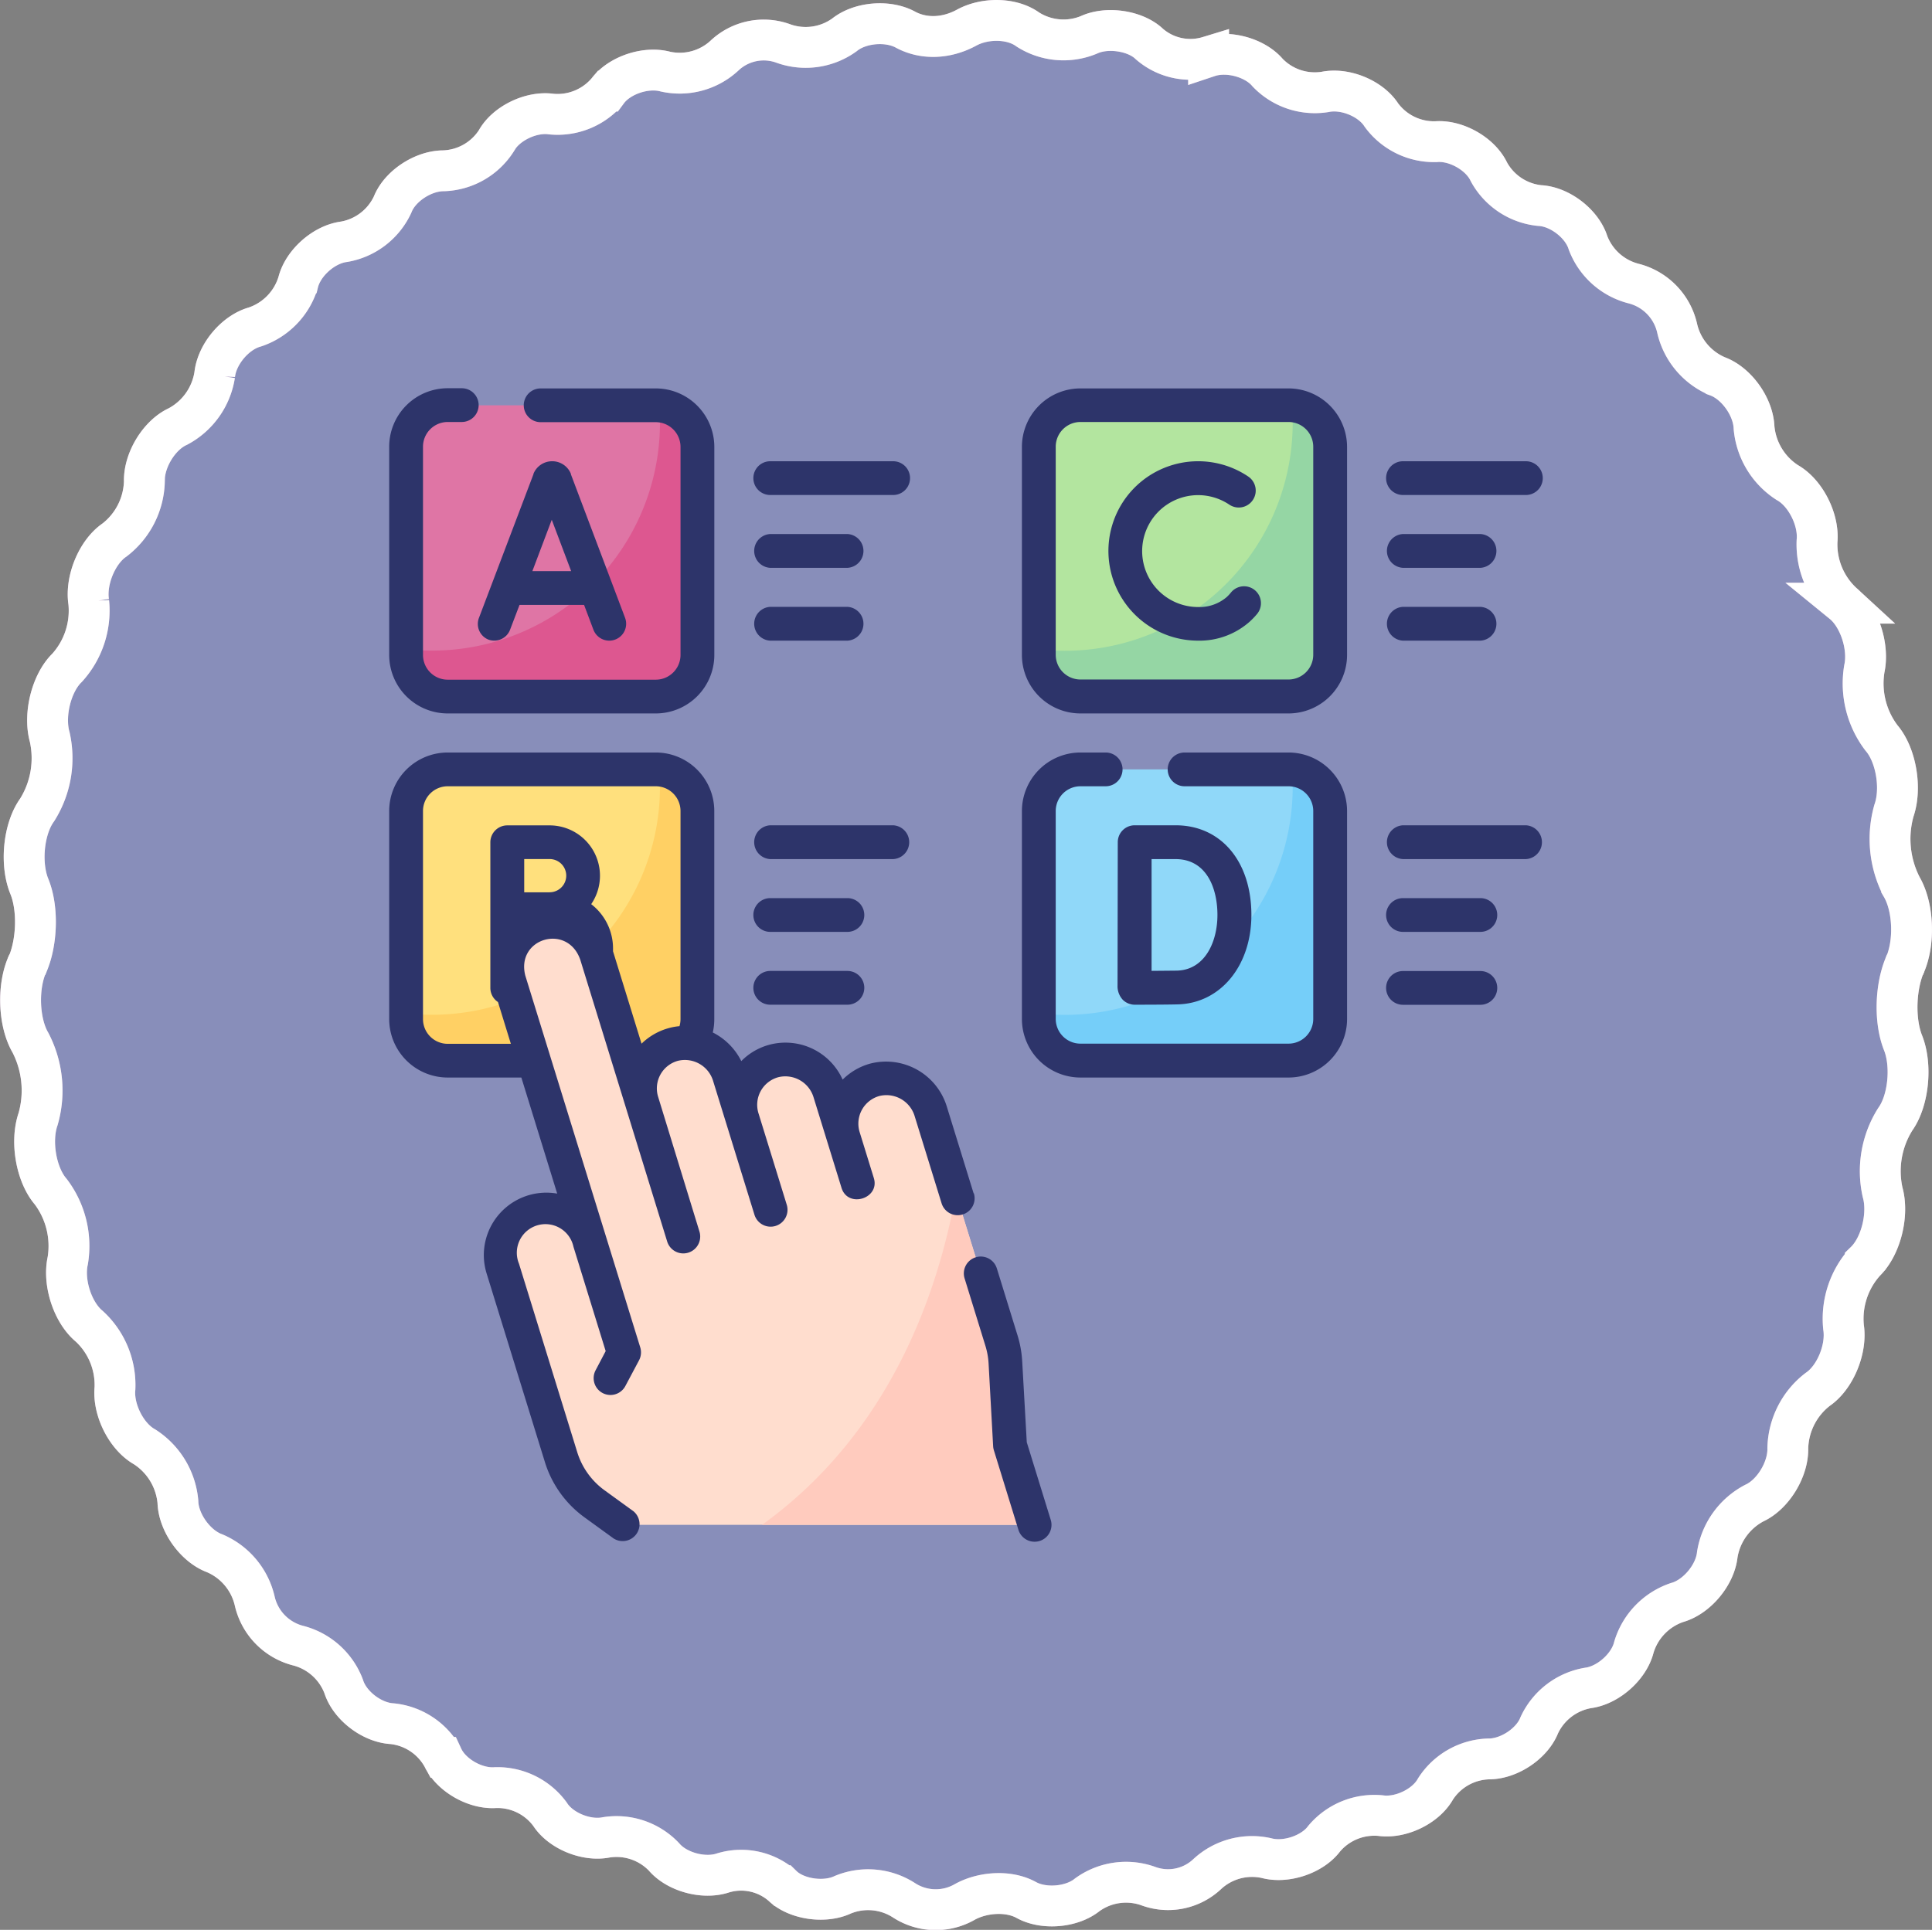<svg xmlns="http://www.w3.org/2000/svg" viewBox="0 0 425.68 425.3"><rect x="0" y="0" width="425.68" height="425.3" fill="#808080" stroke="none"/><defs><style>.cls-1{fill:#888eba;}.cls-2,.cls-3{fill:none;stroke-miterlimit:8;stroke-width:9px;}.cls-2{stroke:#cbabc8;}.cls-3{stroke:#fff;}.cls-4{fill:#df75a5;}.cls-5{fill:#dd5790;}.cls-6{fill:#ffe07d;}.cls-7{fill:#ffd064;}.cls-8{fill:#b3e59f;}.cls-9{fill:#95d6a4;}.cls-10{fill:#90d8f9;}.cls-11{fill:#75cef9;}.cls-12{fill:#ffddce;}.cls-13{fill:#ffcbbe;}.cls-14{fill:#2d346a;}</style></defs><g id="Слой_2" data-name="Слой 2"><g id="Слой_1-2" data-name="Слой 1"><path class="cls-1" d="M419.56,213c2.37-5,2.1-13-.57-17.57a23,23,0,0,1-1.69-16.8c1.72-4.93.45-12.29-2.75-16a19.85,19.85,0,0,1-3.78-15.24c1.07-4.85-1.11-11.49-4.75-14.46a17.61,17.61,0,0,1-5.67-13.67c.46-4.74-2.55-10.67-6.53-12.9a16.11,16.11,0,0,1-7.35-12.12c-.16-4.59-3.89-9.8-8.11-11.33a15.14,15.14,0,0,1-8.83-10.56A13.16,13.16,0,0,0,360,62.51a14.62,14.62,0,0,1-10.11-9c-1.3-4.19-6.21-8-10.67-8.21a14.4,14.4,0,0,1-11.17-7.43c-1.84-3.93-7.19-7-11.64-6.65a14.39,14.39,0,0,1-12.05-5.87c-2.33-3.64-8-6-12.4-5.09A14.41,14.41,0,0,1,279.29,16c-2.79-3.31-8.75-4.94-13-3.52a13.76,13.76,0,0,1-13.06-2.79c-3.06-2.94-9.33-3.87-13.33-2a14.61,14.61,0,0,1-13.44-1.19C222.93,3.92,217,3.9,213,6.08c-4.65,2.53-9.64,2.55-13.52.44s-10-1.6-13.43,1.17a14.57,14.57,0,0,1-13.34,1.94,12.59,12.59,0,0,0-13.1,2.64,14.51,14.51,0,0,1-13,3.51c-4.3-1.17-10.16.81-12.74,4.29a14.39,14.39,0,0,1-12.42,5.07c-4.42-.63-10,2.07-12.07,5.86a14.38,14.38,0,0,1-11.66,6.64c-4.46,0-9.62,3.36-11.21,7.43a14.51,14.51,0,0,1-10.69,8.21c-4.43.55-9.09,4.68-10.14,9a14.9,14.9,0,0,1-9.52,9.78c-4.32,1.19-8.39,6-8.86,10.56A15.61,15.61,0,0,1,39.19,94c-4.12,1.87-7.52,7.45-7.38,12.13A16.84,16.84,0,0,1,25.24,119c-3.83,2.59-6.45,8.89-5.69,13.7a18.73,18.73,0,0,1-4.78,14.48c-3.44,3.34-5.2,10.36-3.81,15.27a21.42,21.42,0,0,1-2.78,16.05c-3,4.13-3.75,11.87-1.72,16.84S8.18,208,5.87,213"/><path class="cls-2" d="M419.56,213c2.37-5,2.1-13-.57-17.57a23,23,0,0,1-1.69-16.8c1.72-4.93.45-12.29-2.75-16a19.85,19.85,0,0,1-3.78-15.24c1.07-4.85-1.11-11.49-4.75-14.46a17.61,17.61,0,0,1-5.67-13.67c.46-4.74-2.55-10.67-6.53-12.9a16.11,16.11,0,0,1-7.35-12.12c-.16-4.59-3.89-9.8-8.11-11.33a15.14,15.14,0,0,1-8.83-10.56A13.16,13.16,0,0,0,360,62.51a14.62,14.62,0,0,1-10.11-9c-1.3-4.19-6.21-8-10.67-8.21a14.4,14.4,0,0,1-11.17-7.43c-1.84-3.93-7.19-7-11.64-6.65a14.39,14.39,0,0,1-12.05-5.87c-2.33-3.64-8-6-12.4-5.09A14.41,14.41,0,0,1,279.29,16c-2.79-3.31-8.75-4.94-13-3.52a13.76,13.76,0,0,1-13.06-2.79c-3.06-2.94-9.33-3.87-13.33-2a14.61,14.61,0,0,1-13.44-1.19C222.93,3.92,217,3.9,213,6.08c-4.65,2.53-9.64,2.55-13.52.44s-10-1.6-13.43,1.17a14.57,14.57,0,0,1-13.34,1.94,12.59,12.59,0,0,0-13.1,2.64,14.51,14.51,0,0,1-13,3.51c-4.3-1.17-10.16.81-12.74,4.29a14.39,14.39,0,0,1-12.42,5.07c-4.42-.63-10,2.07-12.07,5.86a14.38,14.38,0,0,1-11.66,6.64c-4.46,0-9.62,3.36-11.21,7.43a14.51,14.51,0,0,1-10.69,8.21c-4.43.55-9.09,4.68-10.14,9a14.9,14.9,0,0,1-9.52,9.78c-4.32,1.19-8.39,6-8.86,10.56A15.61,15.61,0,0,1,39.19,94c-4.12,1.87-7.52,7.45-7.38,12.13A16.84,16.84,0,0,1,25.24,119c-3.83,2.59-6.45,8.89-5.69,13.7a18.73,18.73,0,0,1-4.78,14.48c-3.44,3.34-5.2,10.36-3.81,15.27a21.42,21.42,0,0,1-2.78,16.05c-3,4.13-3.75,11.87-1.72,16.84S8.18,208,5.87,213"/><path class="cls-1" d="M419.9,212.19c-2.31,5-2.57,12.69-.6,17.63s1.24,12.73-1.72,16.85a21.48,21.48,0,0,0-2.79,16.07c1.39,4.91-.37,11.93-3.81,15.27a18.74,18.74,0,0,0-4.79,14.49c.75,4.82-1.87,11.12-5.71,13.71a16.88,16.88,0,0,0-6.57,12.92c.13,4.68-3.27,10.25-7.39,12.13a15.61,15.61,0,0,0-8.15,11.35c-.47,4.51-4.55,9.37-8.87,10.56A14.93,14.93,0,0,0,360,363c-1.05,4.31-5.71,8.44-10.15,9a14.55,14.55,0,0,0-10.7,8.21c-1.59,4.07-6.75,7.48-11.21,7.43a14.41,14.41,0,0,0-11.67,6.64c-2.1,3.79-7.66,6.48-12.08,5.85a14.46,14.46,0,0,0-12.43,5.07c-2.58,3.49-8.44,5.46-12.74,4.29a14.52,14.52,0,0,0-13,3.5,12.58,12.58,0,0,1-13.11,2.64,14.57,14.57,0,0,0-13.34,1.94c-3.39,2.76-9.57,3.3-13.44,1.16s-9.52-1.77-13.48.38a12.83,12.83,0,0,1-13.52-.35,14.58,14.58,0,0,0-13.44-1.19c-4,1.9-10.27,1-13.33-2a13.75,13.75,0,0,0-13.06-2.81c-4.22,1.42-10.18-.2-13-3.53a14.44,14.44,0,0,0-12.71-4.31c-4.37.9-10.07-1.44-12.4-5.09a14.36,14.36,0,0,0-12-5.87c-4.44.34-9.8-2.72-11.63-6.66a14.39,14.39,0,0,0-11.18-7.43c-4.45-.25-9.35-4-10.66-8.22a14.63,14.63,0,0,0-10.1-9,13.16,13.16,0,0,1-9.49-9.78,15.13,15.13,0,0,0-8.82-10.55c-4.22-1.54-8-6.75-8.11-11.34a16.1,16.1,0,0,0-7.34-12.12c-4-2.23-7-8.16-6.53-12.9a17.59,17.59,0,0,0-5.66-13.67c-3.64-3-5.82-9.61-4.74-14.46a19.85,19.85,0,0,0-3.77-15.23c-3.21-3.73-4.48-11.09-2.76-16a22.92,22.92,0,0,0-1.68-16.79c-2.67-4.52-2.93-12.6-.56-17.57"/><path class="cls-2" d="M419.9,212.19c-2.31,5-2.57,12.69-.6,17.63s1.24,12.73-1.72,16.85a21.48,21.48,0,0,0-2.79,16.07c1.39,4.91-.37,11.93-3.81,15.27a18.74,18.74,0,0,0-4.79,14.49c.75,4.82-1.87,11.12-5.71,13.71a16.88,16.88,0,0,0-6.57,12.92c.13,4.68-3.27,10.25-7.39,12.13a15.61,15.61,0,0,0-8.15,11.35c-.47,4.51-4.55,9.37-8.87,10.56A14.93,14.93,0,0,0,360,363c-1.05,4.31-5.71,8.44-10.15,9a14.55,14.55,0,0,0-10.7,8.21c-1.59,4.07-6.75,7.48-11.21,7.43a14.41,14.41,0,0,0-11.67,6.64c-2.1,3.79-7.66,6.48-12.08,5.85a14.46,14.46,0,0,0-12.43,5.07c-2.58,3.49-8.44,5.46-12.74,4.29a14.52,14.52,0,0,0-13,3.5,12.58,12.58,0,0,1-13.11,2.64,14.57,14.57,0,0,0-13.34,1.94c-3.39,2.76-9.57,3.3-13.44,1.16s-9.52-1.77-13.48.38a12.83,12.83,0,0,1-13.52-.35,14.58,14.58,0,0,0-13.44-1.19c-4,1.9-10.27,1-13.33-2a13.75,13.75,0,0,0-13.06-2.81c-4.22,1.42-10.18-.2-13-3.53a14.44,14.44,0,0,0-12.71-4.31c-4.37.9-10.07-1.44-12.4-5.09a14.36,14.36,0,0,0-12-5.87c-4.44.34-9.8-2.72-11.63-6.66a14.39,14.39,0,0,0-11.18-7.43c-4.45-.25-9.35-4-10.66-8.22a14.63,14.63,0,0,0-10.1-9,13.16,13.16,0,0,1-9.49-9.78,15.13,15.13,0,0,0-8.82-10.55c-4.22-1.54-8-6.75-8.11-11.34a16.1,16.1,0,0,0-7.34-12.12c-4-2.23-7-8.16-6.53-12.9a17.59,17.59,0,0,0-5.66-13.67c-3.64-3-5.82-9.61-4.74-14.46a19.85,19.85,0,0,0-3.77-15.23c-3.21-3.73-4.48-11.09-2.76-16a22.92,22.92,0,0,0-1.68-16.79c-2.67-4.52-2.93-12.6-.56-17.57"/><path class="cls-3" d="M419.56,213c2.37-5,2.1-13-.57-17.57a23,23,0,0,1-1.69-16.8c1.72-4.93.45-12.29-2.75-16a19.85,19.85,0,0,1-3.78-15.24c1.07-4.85-1.11-11.49-4.75-14.46a17.61,17.61,0,0,1-5.67-13.67c.46-4.74-2.55-10.67-6.53-12.9a16.11,16.11,0,0,1-7.35-12.12c-.16-4.59-3.89-9.8-8.11-11.33a15.14,15.14,0,0,1-8.83-10.56A13.16,13.16,0,0,0,360,62.51a14.62,14.62,0,0,1-10.11-9c-1.3-4.19-6.21-8-10.67-8.21a14.4,14.4,0,0,1-11.17-7.43c-1.84-3.93-7.19-7-11.64-6.65a14.39,14.39,0,0,1-12.05-5.87c-2.33-3.64-8-6-12.4-5.09A14.41,14.41,0,0,1,279.29,16c-2.79-3.31-8.75-4.94-13-3.52a13.76,13.76,0,0,1-13.06-2.79c-3.06-2.94-9.33-3.87-13.33-2a14.61,14.61,0,0,1-13.44-1.19C222.93,3.92,217,3.9,213,6.08c-4.65,2.53-9.64,2.55-13.52.44s-10-1.6-13.43,1.17a14.57,14.57,0,0,1-13.34,1.94,12.59,12.59,0,0,0-13.1,2.64,14.51,14.51,0,0,1-13,3.51c-4.3-1.17-10.16.81-12.74,4.29a14.39,14.39,0,0,1-12.42,5.07c-4.42-.63-10,2.07-12.07,5.86a14.38,14.38,0,0,1-11.66,6.64c-4.46,0-9.62,3.36-11.21,7.43a14.51,14.51,0,0,1-10.69,8.21c-4.43.55-9.09,4.68-10.14,9a14.9,14.9,0,0,1-9.52,9.78c-4.32,1.19-8.39,6-8.86,10.56A15.61,15.61,0,0,1,39.19,94c-4.12,1.87-7.52,7.45-7.38,12.13A16.84,16.84,0,0,1,25.24,119c-3.83,2.59-6.45,8.89-5.69,13.7a18.73,18.73,0,0,1-4.78,14.48c-3.44,3.34-5.2,10.36-3.81,15.27a21.42,21.42,0,0,1-2.78,16.05c-3,4.13-3.75,11.87-1.72,16.84S8.18,208,5.87,213"/><path class="cls-3" d="M419.9,212.19c-2.31,5-2.57,12.69-.6,17.63s1.24,12.73-1.72,16.85a21.48,21.48,0,0,0-2.79,16.07c1.39,4.91-.37,11.93-3.81,15.27a18.74,18.74,0,0,0-4.79,14.49c.75,4.82-1.87,11.12-5.71,13.71a16.88,16.88,0,0,0-6.57,12.92c.13,4.68-3.27,10.25-7.39,12.13a15.61,15.61,0,0,0-8.15,11.35c-.47,4.51-4.55,9.37-8.87,10.56A14.93,14.93,0,0,0,360,363c-1.05,4.31-5.71,8.44-10.15,9a14.55,14.55,0,0,0-10.7,8.21c-1.59,4.07-6.75,7.48-11.21,7.43a14.41,14.41,0,0,0-11.67,6.64c-2.1,3.79-7.66,6.48-12.08,5.85a14.46,14.46,0,0,0-12.43,5.07c-2.58,3.49-8.44,5.46-12.74,4.29a14.52,14.52,0,0,0-13,3.5,12.58,12.58,0,0,1-13.11,2.64,14.57,14.57,0,0,0-13.34,1.94c-3.39,2.76-9.57,3.3-13.44,1.16s-9.52-1.77-13.48.38a12.83,12.83,0,0,1-13.52-.35,14.58,14.58,0,0,0-13.44-1.19c-4,1.9-10.27,1-13.33-2a13.75,13.75,0,0,0-13.06-2.81c-4.22,1.42-10.18-.2-13-3.53a14.44,14.44,0,0,0-12.71-4.31c-4.37.9-10.07-1.44-12.4-5.09a14.36,14.36,0,0,0-12-5.87c-4.44.34-9.8-2.72-11.63-6.66a14.39,14.39,0,0,0-11.18-7.43c-4.45-.25-9.35-4-10.66-8.22a14.63,14.63,0,0,0-10.1-9,13.16,13.16,0,0,1-9.49-9.78,15.13,15.13,0,0,0-8.82-10.55c-4.22-1.54-8-6.75-8.11-11.34a16.1,16.1,0,0,0-7.34-12.12c-4-2.23-7-8.16-6.53-12.9a17.59,17.59,0,0,0-5.66-13.67c-3.64-3-5.82-9.61-4.74-14.46a19.85,19.85,0,0,0-3.77-15.23c-3.21-3.73-4.48-11.09-2.76-16a22.92,22.92,0,0,0-1.68-16.79c-2.67-4.52-2.93-12.6-.56-17.57"/><path class="cls-4" d="M144.49,153.51H98.64a9.18,9.18,0,0,1-9.17-9.17V98.49a9.18,9.18,0,0,1,9.17-9.17h45.85a9.17,9.17,0,0,1,9.17,9.17v45.85A9.17,9.17,0,0,1,144.49,153.51Z"/><path class="cls-5" d="M145.26,89.32c.1,1.28.15,2.56.15,3.86a50.2,50.2,0,0,1-50.21,50.2,51.71,51.71,0,0,1-5.73-.32v1.24a9.17,9.17,0,0,0,9.17,9.17h45.85a9.16,9.16,0,0,0,9.17-9.17V98.45a9.16,9.16,0,0,0-8.4-9.13Z"/><path class="cls-6" d="M144.49,233.75H98.64a9.18,9.18,0,0,1-9.17-9.17V178.73a9.17,9.17,0,0,1,9.17-9.17h45.85a9.16,9.16,0,0,1,9.17,9.17v45.85A9.17,9.17,0,0,1,144.49,233.75Z"/><path class="cls-7" d="M145.26,169.58c.1,1.27.15,2.56.15,3.86a50.21,50.21,0,0,1-50.21,50.2,49.39,49.39,0,0,1-5.73-.33v1.25a9.18,9.18,0,0,0,9.17,9.17h45.85a9.17,9.17,0,0,0,9.17-9.17V178.71a9.15,9.15,0,0,0-8.4-9.13Z"/><path class="cls-8" d="M283.9,153.51H238.05a9.18,9.18,0,0,1-9.17-9.17V98.49a9.18,9.18,0,0,1,9.17-9.17H283.9a9.17,9.17,0,0,1,9.17,9.17v45.85A9.17,9.17,0,0,1,283.9,153.51Z"/><path class="cls-9" d="M284.67,89.36c.1,1.27.15,2.56.15,3.86a50.2,50.2,0,0,1-50.21,50.2,51.71,51.71,0,0,1-5.73-.32v1.24a9.18,9.18,0,0,0,9.17,9.17H283.9a9.17,9.17,0,0,0,9.17-9.17V98.49a9.16,9.16,0,0,0-8.4-9.13Z"/><path class="cls-10" d="M283.9,233.75H238.05a9.18,9.18,0,0,1-9.17-9.17V178.73a9.17,9.17,0,0,1,9.17-9.17H283.9a9.16,9.16,0,0,1,9.17,9.17v45.85A9.17,9.17,0,0,1,283.9,233.75Z"/><path class="cls-11" d="M284.67,169.6c.1,1.27.15,2.56.15,3.85a50.21,50.21,0,0,1-50.21,50.21,49.39,49.39,0,0,1-5.73-.33v1.25a9.18,9.18,0,0,0,9.17,9.17H283.9a9.17,9.17,0,0,0,9.17-9.17V178.73a9.15,9.15,0,0,0-8.4-9.13Z"/><path class="cls-12" d="M131,331.4l6.41,4.65H228l-5.42-17.54-1-18.18a19.68,19.68,0,0,0-.87-4.82L205,244.91A10.18,10.18,0,0,0,192.78,238a10,10,0,0,0-7,12.64l-3-9.83a10.18,10.18,0,0,0-12.26-7,10,10,0,0,0-7,12.64l-2.89-9.35a10.18,10.18,0,0,0-12.26-7,10,10,0,0,0-7,12.64l-10-32.35a10.18,10.18,0,0,0-12.26-6.95,10,10,0,0,0-7,12.64l17.76,57.5a10,10,0,1,0-19.16,5.92l12.82,41.52A20.14,20.14,0,0,0,131,331.4Z"/><path class="cls-13" d="M167.91,336.05h60l-5.42-17.54-1-18.18a19.68,19.68,0,0,0-.87-4.82l-10-32.52c-3.88,21.72-14.41,52.68-42.72,73.06Z"/><path class="cls-14" d="M98.64,157.23h45.85a12.91,12.91,0,0,0,12.9-12.89V98.49a12.92,12.92,0,0,0-12.9-12.89H119.12a3.72,3.72,0,1,0,0,7.44h25.37a5.46,5.46,0,0,1,5.45,5.45v45.85a5.46,5.46,0,0,1-5.45,5.45H98.64a5.45,5.45,0,0,1-5.44-5.45V98.49A5.45,5.45,0,0,1,98.64,93h3.1a3.72,3.72,0,0,0,0-7.44h-3.1A12.9,12.9,0,0,0,85.75,98.49v45.85a12.9,12.9,0,0,0,12.89,12.89Z"/><path class="cls-14" d="M107.57,140.94a3.73,3.73,0,0,0,4.81-2.15l2.09-5.48h14.22l2.06,5.47a3.74,3.74,0,0,0,3.49,2.41,3.79,3.79,0,0,0,1.31-.24,3.72,3.72,0,0,0,2.17-4.8l-11.94-31.64s0-.07,0-.11a4.44,4.44,0,0,0-4.12-2.75h0a4.44,4.44,0,0,0-4.12,2.76l0,.09-12,31.64A3.72,3.72,0,0,0,107.57,140.94Zm14-26.39,4.27,11.31H117.3Z"/><path class="cls-14" d="M169.71,109.09h27.08a3.72,3.72,0,0,0,0-7.44H169.71a3.72,3.72,0,0,0,0,7.44Z"/><path class="cls-14" d="M169.71,125.14h17a3.73,3.73,0,0,0,0-7.45h-17a3.73,3.73,0,0,0,0,7.45Z"/><path class="cls-14" d="M169.71,141.19h17a3.73,3.73,0,0,0,0-7.45h-17a3.73,3.73,0,0,0,0,7.45Z"/><path class="cls-14" d="M169.71,189.33h27.08a3.73,3.73,0,0,0,0-7.45H169.71a3.73,3.73,0,0,0,0,7.45Z"/><path class="cls-14" d="M169.71,205.37h17a3.72,3.72,0,1,0,0-7.44h-17a3.72,3.72,0,0,0,0,7.44Z"/><path class="cls-14" d="M169.71,221.42h17a3.72,3.72,0,0,0,0-7.44h-17a3.72,3.72,0,0,0,0,7.44Z"/><path class="cls-14" d="M238.05,157.23H283.9a12.91,12.91,0,0,0,12.9-12.89V98.49A12.92,12.92,0,0,0,283.9,85.6H238.05a12.9,12.9,0,0,0-12.89,12.89v45.85A12.9,12.9,0,0,0,238.05,157.23Zm-5.44-58.74A5.45,5.45,0,0,1,238.05,93H283.9a5.46,5.46,0,0,1,5.45,5.45v45.85a5.46,5.46,0,0,1-5.45,5.45H238.05a5.45,5.45,0,0,1-5.44-5.45Z"/><path class="cls-14" d="M264,141.19a16.65,16.65,0,0,0,11.28-4.13,16.3,16.3,0,0,0,1.68-1.74,3.72,3.72,0,0,0-5.71-4.78,9.34,9.34,0,0,1-.92,1,9.19,9.19,0,0,1-6.33,2.24,12.33,12.33,0,1,1,6.88-22.55A3.72,3.72,0,0,0,275,105,19.77,19.77,0,1,0,264,141.19Z"/><path class="cls-14" d="M283.9,165.84H261a3.72,3.72,0,0,0,0,7.44H283.9a5.46,5.46,0,0,1,5.45,5.45v45.85A5.45,5.45,0,0,1,283.9,230H238.05a5.45,5.45,0,0,1-5.44-5.44V178.73a5.45,5.45,0,0,1,5.44-5.45h5.56a3.72,3.72,0,0,0,0-7.44h-5.56a12.91,12.91,0,0,0-12.89,12.89v45.85a12.91,12.91,0,0,0,12.89,12.89H283.9a12.91,12.91,0,0,0,12.9-12.89V178.73a12.91,12.91,0,0,0-12.9-12.89Z"/><path class="cls-14" d="M246.23,217.18a4.4,4.4,0,0,0,1.16,3.16,3.74,3.74,0,0,0,2.63,1.08h0c.28,0,6.76,0,9.34-.07,9.48-.16,16.36-8.45,16.36-19.7,0-11.82-6.71-19.77-16.69-19.77H250a3.72,3.72,0,0,0-3.72,3.73v0h0ZM259,189.33c6.81,0,9.24,6.36,9.24,12.32s-2.79,12.15-9,12.26l-5.51.05c0-3.8,0-9.52,0-12.34,0-2.37,0-8.34,0-12.29Z"/><path class="cls-14" d="M309.12,109.09H336.2a3.72,3.72,0,1,0,0-7.44H309.12a3.72,3.72,0,0,0,0,7.44Z"/><path class="cls-14" d="M309.12,125.14h17.05a3.73,3.73,0,0,0,0-7.45H309.12a3.73,3.73,0,0,0,0,7.45Z"/><path class="cls-14" d="M309.12,141.19h17.05a3.73,3.73,0,0,0,0-7.45H309.12a3.73,3.73,0,0,0,0,7.45Z"/><path class="cls-14" d="M336.2,181.88H309.12a3.73,3.73,0,0,0,0,7.45H336.2a3.73,3.73,0,0,0,0-7.45Z"/><path class="cls-14" d="M326.17,197.93H309.12a3.72,3.72,0,0,0,0,7.44h17.05a3.72,3.72,0,0,0,0-7.44Z"/><path class="cls-14" d="M326.17,214H309.12a3.72,3.72,0,0,0,0,7.44h17.05a3.72,3.72,0,0,0,0-7.44Z"/><path class="cls-14" d="M214.52,263l-5.92-19.17a14,14,0,0,0-16.79-9.45,13.73,13.73,0,0,0-6.15,3.55,13.8,13.8,0,0,0-16.13-7.69,13.62,13.62,0,0,0-6.2,3.61,14.1,14.1,0,0,0-6.28-6.31,13.05,13.05,0,0,0,.33-2.94V178.73a12.9,12.9,0,0,0-12.89-12.89H98.64a12.9,12.9,0,0,0-12.89,12.89v45.85a12.9,12.9,0,0,0,12.89,12.89h16.23l7.9,25.58a13.78,13.78,0,0,0-16.17,13.54,13.91,13.91,0,0,0,.62,4.07l12.83,41.53a23.65,23.65,0,0,0,8.75,12.22l6.41,4.65a3.72,3.72,0,0,0,4.37-6l-6.4-4.64a16.32,16.32,0,0,1-6-8.4l-12.83-41.52a6.31,6.31,0,1,1,12-3.74l7.1,23L131.22,302a3.72,3.72,0,0,0,1.55,5,3.76,3.76,0,0,0,1.74.43,3.72,3.72,0,0,0,3.29-2l3-5.64a3.74,3.74,0,0,0,.27-2.84L115.74,215c-2.1-8.23,9.3-11.57,12.11-3.5L147,273.61a3.72,3.72,0,0,0,7.11-2.2L145,241.7v0a6.3,6.3,0,0,1,4.39-7.92,6.5,6.5,0,0,1,7.74,4.47l9.1,29.46a3.72,3.72,0,0,0,7.12-2.19s-6.21-20.12-6.22-20.13a6.3,6.3,0,0,1,4.39-8,6.5,6.5,0,0,1,7.74,4.46l6.14,19.89c1.39,4.66,8.6,2.39,7.11-2.19l-3.12-10.11a6.32,6.32,0,0,1,4.4-7.91,6.5,6.5,0,0,1,7.74,4.46l5.92,19.16a3.72,3.72,0,1,0,7.11-2.19ZM121.1,196.65h-5.6v-7.33h5.6a3.66,3.66,0,1,1,0,7.32ZM141.35,230l-6.28-20.35v0c0-.2,0-.41,0-.61a12.32,12.32,0,0,0-4.81-9.78,11.1,11.1,0,0,0-9.17-17.36h-9.33a3.73,3.73,0,0,0-3.72,3.72v32.1a3.72,3.72,0,0,0,1.68,3.11l2.84,9.21H98.64a5.45,5.45,0,0,1-5.44-5.44V178.73a5.45,5.45,0,0,1,5.44-5.45h45.85a5.46,5.46,0,0,1,5.45,5.45v45.85a5.52,5.52,0,0,1-.23,1.57,13.06,13.06,0,0,0-2.3.41,13.78,13.78,0,0,0-6.06,3.45Z"/><path class="cls-14" d="M226.23,317.85l-1-17.72a23.93,23.93,0,0,0-1-5.72l-4.58-14.83a3.72,3.72,0,1,0-7.11,2.19l4.58,14.84a16.29,16.29,0,0,1,.7,3.93l1,18.17a3.86,3.86,0,0,0,.16.9l5.41,17.54a3.73,3.73,0,0,0,3.56,2.62,3.8,3.8,0,0,0,1.1-.16,3.72,3.72,0,0,0,2.46-4.66Z"/></g></g></svg>